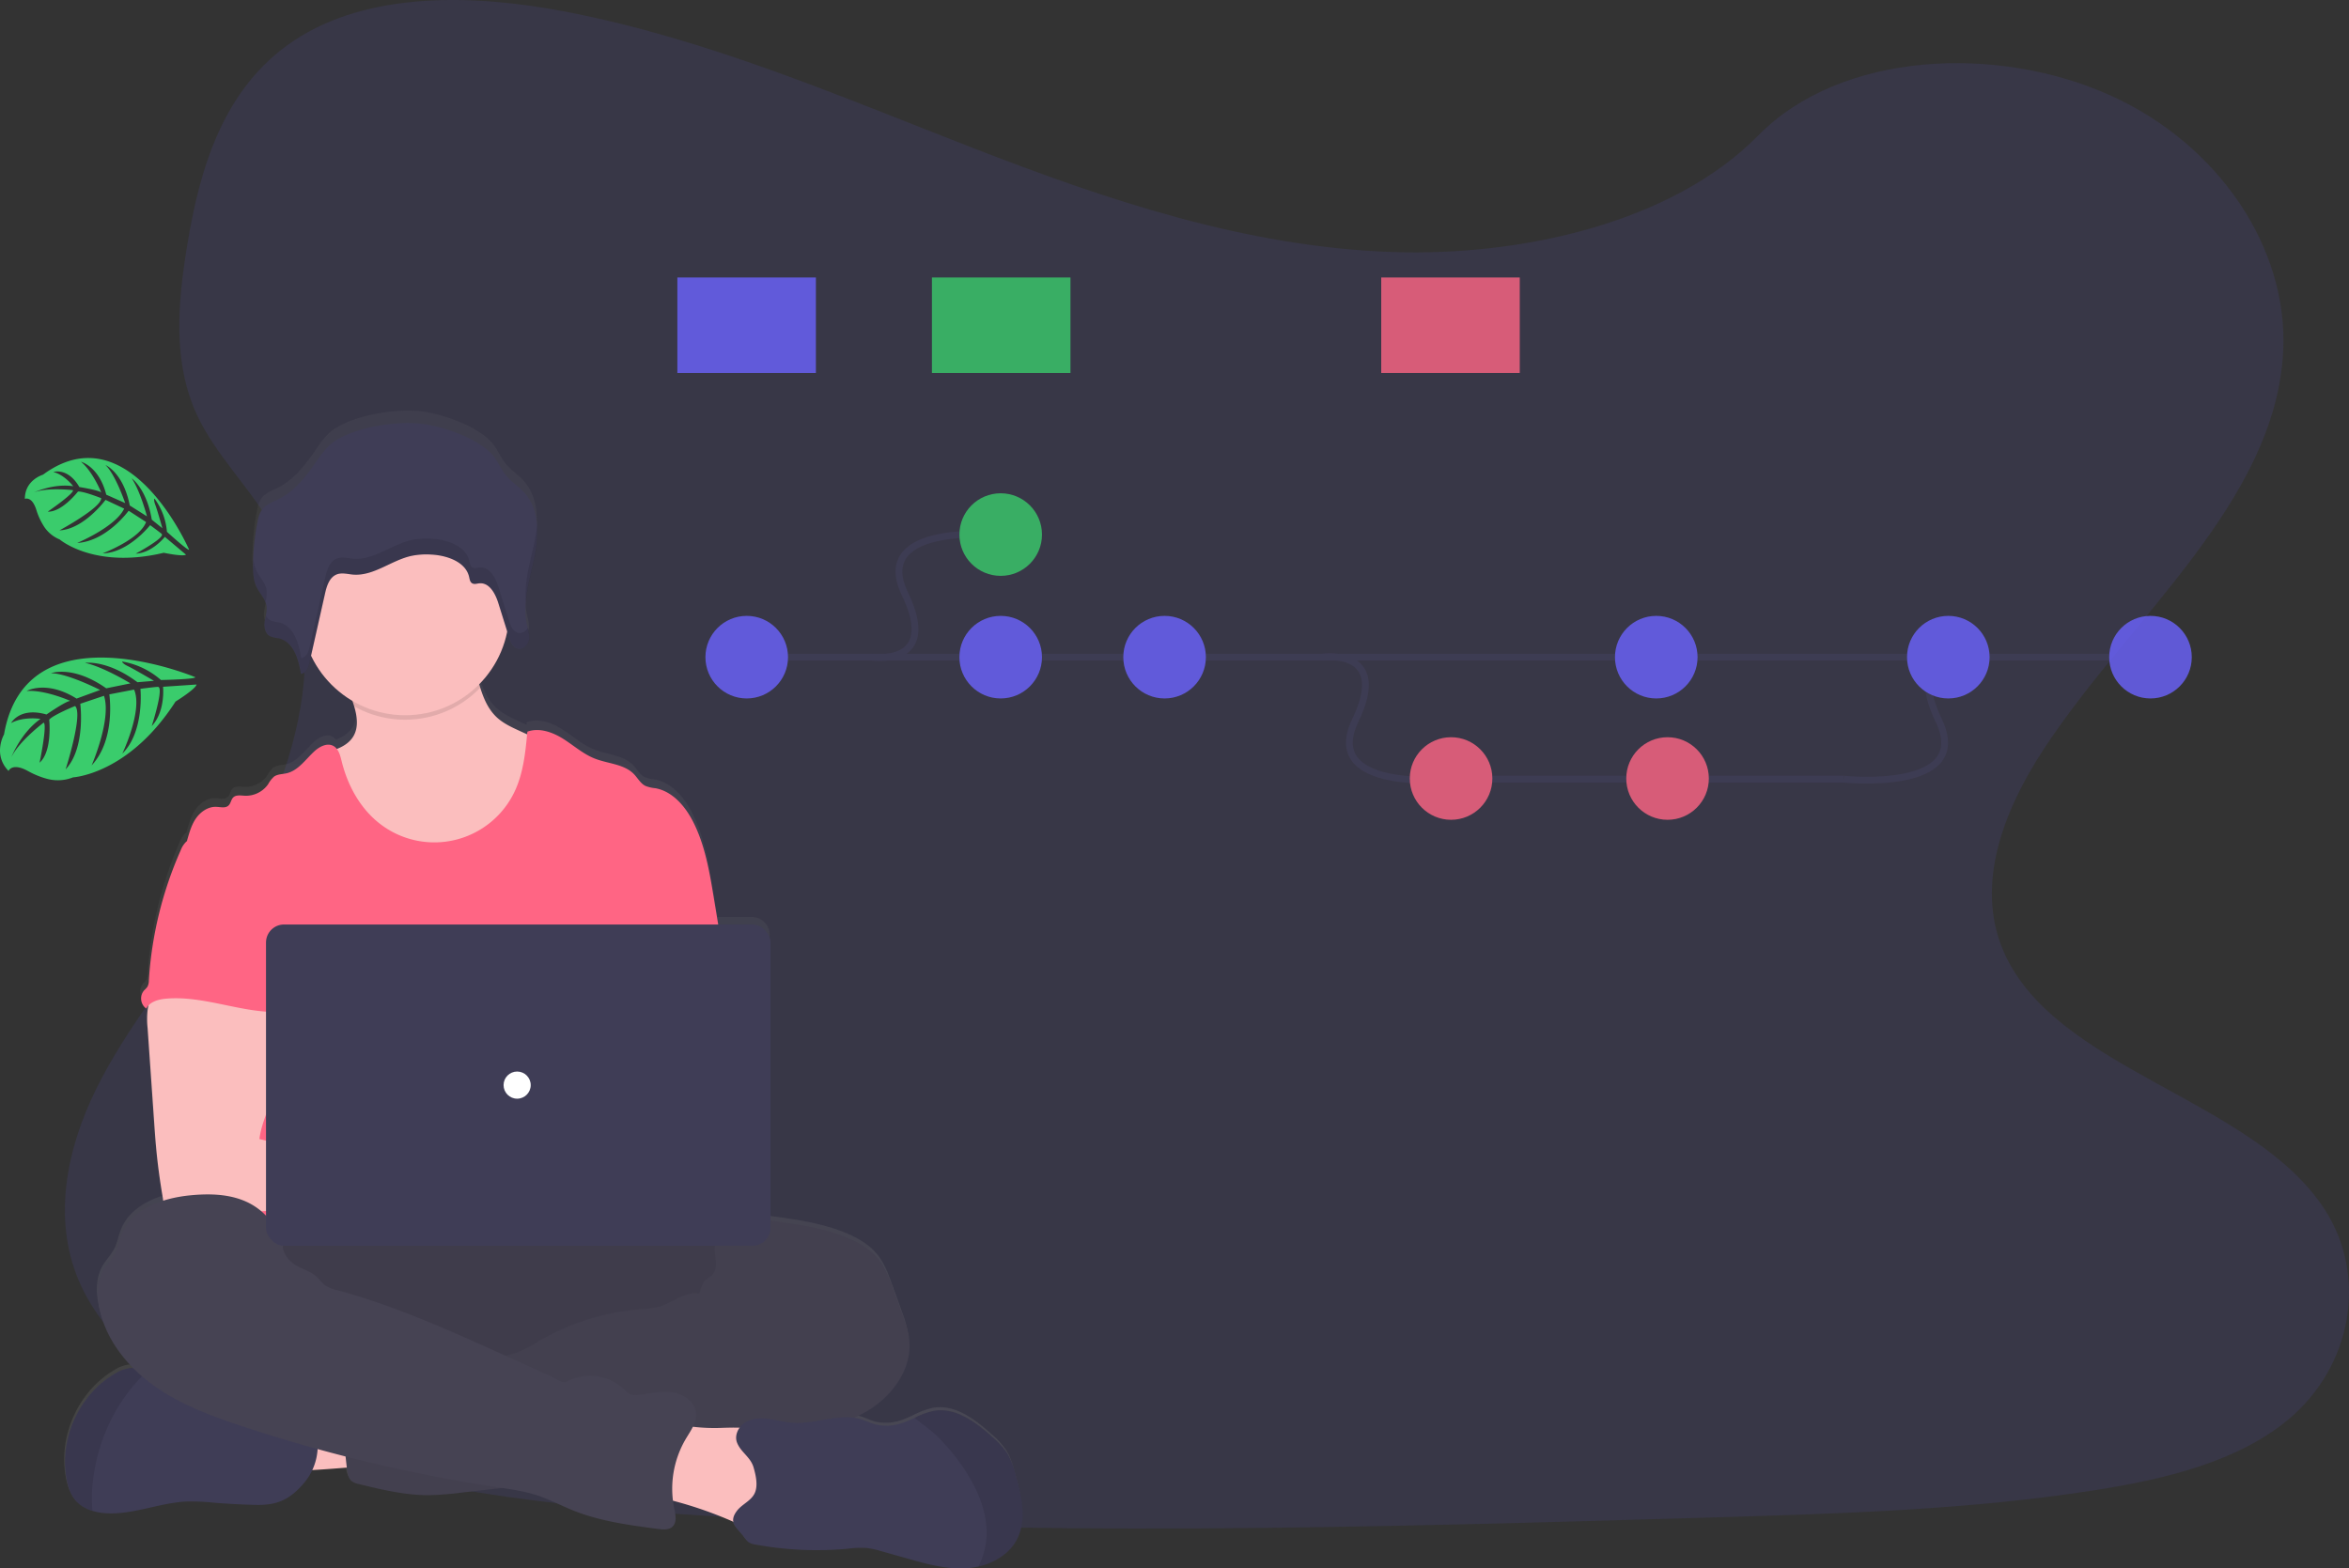 <svg xmlns="http://www.w3.org/2000/svg" xmlns:xlink="http://www.w3.org/1999/xlink" viewBox="0 0 1038.22 693.31"><rect x="0" y="0" width="1038.22" height="693.31" fill="#333333" stroke="none"/><defs><style>.cls-1,.cls-13{fill:#6c63ff;}.cls-1,.cls-10,.cls-5{opacity:0.1;}.cls-1,.cls-5,.cls-7{isolation:isolate;}.cls-2{fill:url(#linear-gradient);}.cls-3{fill:#fbbebe;}.cls-4{fill:#464353;}.cls-6{fill:#ff6584;}.cls-7{opacity:0.05;}.cls-8{fill:#3f3d56;}.cls-9{fill:#fff;}.cls-11{opacity:0.8;}.cls-12{fill:none;stroke:#3f3d56;stroke-miterlimit:10;stroke-width:3px;}.cls-14{fill:#3acc6c;}</style><linearGradient id="linear-gradient" x1="320.86" y1="-99.98" x2="320.86" y2="411.15" gradientTransform="matrix(1, 0, 0, -1, -80.89, 592.65)" gradientUnits="userSpaceOnUse"><stop offset="0" stop-color="gray" stop-opacity="0.25"/><stop offset="0.54" stop-color="gray" stop-opacity="0.12"/><stop offset="1" stop-color="gray" stop-opacity="0.1"/></linearGradient></defs><title>Asset 3</title><g id="Layer_2" data-name="Layer 2"><g id="b543c902-2711-464d-9f40-b15eb324e31e"><path class="cls-1" d="M615.24,111.4c-64.72-2.25-126.36-23.14-185.23-46S312.85,17.21,249.68,5.1C209.05-2.69,162.59-3.79,129.85,18c-31.5,21-41.68,57.15-47.16,90.72-4.11,25.27-6.54,51.85,4.75,75.5,7.83,16.42,21.74,30.22,31.36,45.95,33.46,54.72,9.81,122.2-26.46,175.63-17,25.06-36.74,49-49.87,75.66s-19.2,57.25-7.72,84.47c11.39,27,38.52,47.24,67.9,61.49,59.69,28.94,130,37.23,198.62,41.92,151.82,10.39,304.46,5.89,456.68,1.39,56.34-1.67,112.92-3.36,168.34-12.07,30.78-4.84,62.56-12.52,84.9-31,28.36-23.53,35.39-63.38,16.39-92.88-31.88-49.49-120-61.79-142.31-114.9-12.27-29.23.33-61.8,18.15-88.91,38.24-58.17,102.33-109.19,105.71-175.68,2.32-45.66-28.49-91.39-76.13-113C883.06,19.63,813.82,22.48,777,60,739,98.53,672.38,113.38,615.24,111.4Z"/><path class="cls-2" d="M448.73,651.49c-1-3.62-2-7.28-4-10.43a36.87,36.87,0,0,0-6.55-7.17c-7.25-6.58-16.15-13.26-25.76-11.6a34.42,34.42,0,0,0-8.54,3.12c-1.4.65-2.81,1.3-4.25,1.85a21.11,21.11,0,0,1-12.82,1.12c-2.2-.59-4.25-1.65-6.42-2.31a21.3,21.3,0,0,0-3.15-.68,54.41,54.41,0,0,0,6.09-3.21c10.78-6.6,19.38-18.53,18.18-31.29-.41-4.29-1.88-8.4-3.34-12.45l-3.84-10.62c-1.66-4.6-3.38-9.29-6.41-13.11-3.37-4.26-8.17-7.15-13.13-9.3-10.65-4.63-22.29-6.26-33.78-7.84l-.8-.11V413.33a8,8,0,0,0-8-8h-15.1q-1-6.12-2-12.22c-1.9-11.61-3.87-23.43-9.22-33.88-3.5-6.84-9.07-13.37-16.58-14.71a15.91,15.91,0,0,1-4.31-1c-2.2-1.08-3.4-3.48-5.09-5.25-4.36-4.57-11.45-4.64-17.29-7-5.16-2-9.38-5.91-14.08-8.88s-10.54-5.08-15.74-3.15a10.54,10.54,0,0,1-.11,1.13l-3.34-1.54c-3.6-1.67-7.27-3.38-10.16-6.12-3.71-3.5-5.69-8.14-7.23-13.07-.16-.51-.31-1-.47-1.55a46.42,46.42,0,0,0,12.44-23.75l.81,2.63a15.79,15.79,0,0,0,.64,1.74,6.76,6.76,0,0,0,2,2.83,3.36,3.36,0,0,0,.84.49,3.11,3.11,0,0,0,.86.22,3.26,3.26,0,0,0,1.24-.09,4.71,4.71,0,0,0,3-2.78,5.43,5.43,0,0,0,.42-2v-1a2,2,0,0,0-.05-.5v-.26a2.91,2.91,0,0,0-.1-.59c0-.19,0-.11,0-.16-.05-.25-.11-.51-.16-.76v-.19c0-.06-.09-.41-.14-.62s-.07-.27-.1-.41v-.06h0c-.1-.4-.19-.79-.28-1.19a34,34,0,0,1-.55-10.56,113,113,0,0,1,2.86-15.35l.21-.91c.08-.35.16-.7.23-1.06.16-.72.32-1.44.47-2.17h0l.36-1.84.27-1.64v-.21a47.4,47.4,0,0,0,.35-11.23h0c-.46-5.23-2.08-10.18-5.63-14.12-2.51-2.79-5.82-4.85-8.15-7.78-2.18-2.74-3.41-6.12-5.67-8.81-6.24-7.45-22.26-13.19-32.09-14.19-11.26-1.14-29.45,1.74-38.53,8.39-3.36,2.45-5.66,6-8,9.36-4.3,6.25-9.18,12.49-16.07,16-2.6,1.32-5.58,2.32-7.31,4.62a12.43,12.43,0,0,0-2,5.18,101.92,101.92,0,0,0-2.06,19.78h0v2.5a18.21,18.21,0,0,0,1.56,7.23c.16.34.34.67.53,1l.12.21a39.67,39.67,0,0,1,3.2,5.45,7.37,7.37,0,0,1,.49,1.66,12.41,12.41,0,0,1-.28,4.38h0a3.85,3.85,0,0,1-.13.66l-.09.43a.84.84,0,0,1-.08.44c-.08.43-.15.86-.21,1.28h0a9,9,0,0,0,.22,3.46,4.5,4.5,0,0,0,2.22,3,6.28,6.28,0,0,0,1.8.56c.63.11,1.27.18,1.89.32a9.58,9.58,0,0,1,2.29.85,9.33,9.33,0,0,1,1.93,1.24c.29.27.57.55.83.84a14.83,14.83,0,0,1,1.42,1.94q.31.54.6,1.08a25.16,25.16,0,0,1,1.71,4.52c.26.93.48,1.87.67,2.81.09.42.17.84.24,1.25s.14.83.2,1.24h0a2.77,2.77,0,0,0,.8-.16c1.47-.53,2.29-2.24,2.75-3.9.08-.28.15-.55.21-.82.23-1,.47-2.1.7-3.15a46.32,46.32,0,0,0,18.25,20.1c.28.83.55,1.65.79,2.49,1.31,4.53,1.94,9.27-.33,13.23-1.62,2.81-4.34,4.54-7.38,5.74a5,5,0,0,0-1.65-1.4c-2.63-1.32-5.79.28-8,2.25-4,3.62-7.26,8.81-12.52,10-1.9.44-4,.35-5.58,1.51a12.83,12.83,0,0,0-2.59,3.4,11.94,11.94,0,0,1-10.23,5.1c-1.83-.09-4-.51-5.25.83-.93,1-1,2.58-2,3.53-1.34,1.32-3.54.68-5.41.6-3.56-.15-6.87,2.15-8.9,5.1s-3,6.48-4,10v.06a7.15,7.15,0,0,0-.73.61,10.53,10.53,0,0,0-2.21,3.58,170.81,170.81,0,0,0-14.1,58.18,6,6,0,0,1-.64,2.82,13.94,13.94,0,0,1-1.47,1.6,5.62,5.62,0,0,0,.79,7.9l.14.1a6.16,6.16,0,0,1,1.07-1.42c-.11.46-.21.91-.28,1.32a35.51,35.51,0,0,0-.11,8.8q1.41,20.85,2.87,41.65c.27,3.93.54,7.85.9,11.77q1,11.39,3,22.67a9.78,9.78,0,0,0,.22,1c-8.15,2.59-15.4,7.27-18.45,15.08-1.06,2.7-1.54,5.64-2.84,8.23-1.43,2.84-3.78,5.11-5.34,7.89-2.69,4.78-2.81,10.64-1.83,16,1.89,10.45,7.54,19.79,15,27.39h-1a15.62,15.62,0,0,0-6.83,2.45c-15.78,9.22-24.8,29-21.51,47.06.65,3.53,1.78,7.11,4.14,9.8a15.42,15.42,0,0,0,7.28,4.46,25.18,25.18,0,0,0,5.37,1c12.3,1,24.21-4.7,36.54-5.18a100,100,0,0,1,12.23.57q8.91.75,17.85.94c9.69.23,15.14-2.35,21.32-9.59a26.32,26.32,0,0,0,3.77-5.94c5.26-.3,11.07-.76,15.27-1.1l.06.58c.23,2,.58,4.3,2.18,5.56a7.61,7.61,0,0,0,3,1.23c10.1,2.48,20.32,5,30.72,5a129.53,129.53,0,0,0,14.59-1.12l18.27-2.11a91.79,91.79,0,0,1,15.7,3.42c5.28,1.79,10.21,4.45,15.37,6.56,12,4.86,24.9,6.6,37.68,8.3,2.18.29,4.68.49,6.29-1,2.08-2,1.39-5.34.8-8.14-.24-1.15-.42-2.3-.56-3.46a176,176,0,0,1,25.24,8.76l1.43.63c.42,2.18,2.43,3.92,4.36,6.27a15.7,15.7,0,0,0,2.21,2.74,7.34,7.34,0,0,0,3.17,1.14,147.42,147.42,0,0,0,40.93,1.85,41.76,41.76,0,0,1,8.44-.29,36.36,36.36,0,0,1,6.1,1.37l11.57,3.32c8.53,2.44,17.26,4.91,26.11,4.36a33.24,33.24,0,0,0,5.33-.77c7-1.62,13.52-5.53,16.88-11.82C453.48,671.41,451.29,660.89,448.73,651.49Z"/><path class="cls-3" d="M125,649.54c-2.11-4.8-4.11-10.32-2-15.12a12.84,12.84,0,0,1,6.65-6.25,32.09,32.09,0,0,1,9-2.22,125.6,125.6,0,0,1,29.26-.4c.71,5.62-.79,11.32-2.08,16.75-1.17,5-1.84,5.74-7,6C155.51,648.48,125.81,651.31,125,649.54Z"/><ellipse class="cls-4" cx="214.07" cy="577.16" rx="143" ry="40"/><ellipse class="cls-5" cx="214.07" cy="577.16" rx="143" ry="40"/><path class="cls-3" d="M239.71,366a44.51,44.51,0,0,1-22.94,20.84,57.56,57.56,0,0,1-18.21,3.46c-6.79.31-13.72-.13-20.1-2.45-8.56-3.1-15.67-9.44-21-16.83s-9-15.83-12.19-24.34c-1.68-4.43-3.28-9.15-2.49-13.83,5.15-1.17,10.79-2.89,13.45-7.46,2.27-3.92,1.64-8.62.33-13.1-.37-1.27-.8-2.53-1.23-3.74-1-2.9-4.45-8.41-2-10.89,1.53-1.57,7.94-2.37,10.15-3.39,6.81-3.14,13.09-7.68,20.57-9.17,6.47-1.29,13.15-.08,19.61,1.26a6.58,6.58,0,0,1,2.42.87,5.84,5.84,0,0,1,1.8,2.7c1.84,4.48,2.92,9.43,4.4,14.1,1.54,4.89,3.52,9.48,7.23,13,2.89,2.71,6.57,4.41,10.17,6.06l8.86,4.06a11.82,11.82,0,0,1,4.19,2.71,10.61,10.61,0,0,1,2,5.44A50.89,50.89,0,0,1,239.71,366Z"/><path class="cls-5" d="M212.24,304a46,46,0,0,1-55.67,8.26c-.37-1.27-.8-2.53-1.23-3.74-1-2.9-4.45-8.41-2-10.89,1.53-1.57,7.94-2.37,10.15-3.39,6.81-3.14,13.09-7.68,20.57-9.17,6.47-1.29,13.15-.08,19.61,1.26a6.58,6.58,0,0,1,2.42.87,5.84,5.84,0,0,1,1.8,2.7C209.68,294.41,210.76,299.36,212.24,304Z"/><circle class="cls-3" cx="179.07" cy="270.16" r="46"/><path class="cls-6" d="M319.22,419.45l-3.78-22.9c-1.91-11.49-3.88-23.2-9.22-33.55-3.51-6.78-9.08-13.24-16.59-14.58a16,16,0,0,1-4.32-1c-2.2-1.06-3.4-3.44-5.09-5.2-4.36-4.52-11.46-4.59-17.3-6.89-5.16-2-9.38-5.85-14.08-8.79s-10.55-5-15.75-3.12c-.84,8.95-1.73,18.1-5.53,26.25a39.26,39.26,0,0,1-59.26,14.76c-8.91-6.71-14.62-17.06-17.28-27.89-.65-2.64-1.39-5.67-3.82-6.88-2.63-1.32-5.79.28-8,2.22-4,3.59-7.27,8.73-12.53,9.94-1.9.44-4,.35-5.58,1.5a12.72,12.72,0,0,0-2.6,3.37,12,12,0,0,1-10.23,5.06c-1.83-.09-4-.51-5.25.82-.93,1-1,2.56-2,3.49-1.35,1.31-3.54.67-5.42.6-3.56-.15-6.87,2.13-8.91,5s-3,6.42-4,9.86c10.93,24.34,20.93,48.71,31.86,73.05a6.31,6.31,0,0,1,.79,3,7.38,7.38,0,0,1-1.36,3c-5.36,8.61-5.19,19.44-4.6,29.56s1.31,20.81-3.21,29.88c-1.23,2.49-2.83,4.77-4,7.26C99.42,522.91,98.43,541,100,547H326.11c-4.31-11.85-2.67-35.63-1.77-48.21.63-8.8-1-17.59-1.7-26.39C321.11,454.44,322.19,437.39,319.22,419.45Z"/><path class="cls-3" d="M65.36,445.65a35.43,35.43,0,0,0-.12,8.73l2.87,41.27c.27,3.89.54,7.77.9,11.65.69,7.53,1.72,15,3,22.46a4,4,0,0,0,4.1,3.89c12.65,2.68,25.72,2.57,38.63,1.84,19.7-1.1,39.37-3.61,59.1-3.18,5.08.11,11,0,14.08-4s1.29-10.47-2.73-13.7-9.48-4-14.64-4c-6.83-.07-13.66.9-20.47.5-6.25-.37-12.36-1.88-18.42-3.39l-17-4.23c.65-5.15,2.61-10,4.47-14.89,3.34-8.67,6.46-17.63,6.52-26.92s-3.44-19.06-11.05-24.38c-6.26-4.37-14.32-5.18-21.95-5-5.55.16-15.14-1.17-20.21,1C68.43,435.06,66.11,441.72,65.36,445.65Z"/><path class="cls-4" d="M330.79,540c3.33-1.27,7-.81,10.57-.33,11.49,1.57,23.15,3.18,33.8,7.77,5,2.14,9.76,5,13.14,9.21,3,3.79,4.75,8.43,6.41,13l3.84,10.52c1.46,4,2.94,8.08,3.35,12.33,1.2,12.59-7.41,24.46-18.24,31s-23.58,8.87-36,11.31-24.89,5.14-37.26,8a149.59,149.59,0,0,1-17.53,3.45c-13.24,1.5-27.08-.71-39.66,3.67-5,1.75-9.91,4.35-15.1,5.56a92.33,92.33,0,0,1-10.44,1.59l-23.81,2.72a129.71,129.71,0,0,1-14.6,1.12c-10.4,0-20.63-2.46-30.73-4.92a7.72,7.72,0,0,1-3-1.21c-1.6-1.26-1.95-3.49-2.18-5.51q-1.53-13.41-2.68-26.85c-.24-2.91-.42-6.06,1.17-8.51,2-3,5.9-3.94,9.46-4.52A246.88,246.88,0,0,1,207,606.24c5.81-5.81,15.39-5.84,23-9a67.62,67.62,0,0,0,8.11-4.41,106,106,0,0,1,44.53-14.07,41.28,41.28,0,0,0,9.11-1.3c5.89-1.83,11.26-6.81,17.31-5.59.75-2.07,1.27-4.84,3-6.26.86-.73,1.92-1.22,2.71-2,1.67-1.69,1.82-4.35,1.57-6.71s-.81-4.78-.2-7.08a9.45,9.45,0,0,1,1.11-2.47C320.23,542.17,324.76,539.51,330.79,540Z"/><path class="cls-7" d="M330.79,540c3.33-1.27,7-.81,10.57-.33,11.49,1.57,23.15,3.18,33.8,7.77,5,2.14,9.76,5,13.14,9.21,3,3.79,4.75,8.43,6.41,13l3.84,10.52c1.46,4,2.94,8.08,3.35,12.33,1.2,12.59-7.41,24.46-18.24,31s-23.58,8.87-36,11.31-24.89,5.14-37.26,8a149.59,149.59,0,0,1-17.53,3.45c-13.24,1.5-27.08-.71-39.66,3.67-5,1.75-9.91,4.35-15.1,5.56a92.33,92.33,0,0,1-10.44,1.59l-23.81,2.72a129.71,129.71,0,0,1-14.6,1.12c-10.4,0-20.63-2.46-30.73-4.92a7.72,7.72,0,0,1-3-1.21c-1.6-1.26-1.95-3.49-2.18-5.51q-1.53-13.41-2.68-26.85c-.24-2.91-.42-6.06,1.17-8.51,2-3,5.9-3.94,9.46-4.52A246.88,246.88,0,0,1,207,606.24c5.81-5.81,15.39-5.84,23-9a67.62,67.62,0,0,0,8.11-4.41,106,106,0,0,1,44.53-14.07,41.28,41.28,0,0,0,9.11-1.3c5.89-1.83,11.26-6.81,17.31-5.59.75-2.07,1.27-4.84,3-6.26.86-.73,1.92-1.22,2.71-2,1.67-1.69,1.82-4.35,1.57-6.71s-.81-4.78-.2-7.08a9.45,9.45,0,0,1,1.11-2.47C320.23,542.17,324.76,539.51,330.79,540Z"/><path class="cls-8" d="M134.22,655.72c-6.19,7.17-11.64,9.73-21.33,9.5Q104,665,95,664.29a100.2,100.2,0,0,0-12.24-.57c-12.34.48-24.25,6.13-36.56,5.14a25.81,25.81,0,0,1-5.37-1,15.58,15.58,0,0,1-7.29-4.42c-2.36-2.67-3.49-6.21-4.14-9.71-3.29-17.94,5.73-37.48,21.52-46.61a15.81,15.81,0,0,1,6.84-2.43,16.23,16.23,0,0,1,6.92,1.52l.15.06A52.43,52.43,0,0,1,82,617.71a9.55,9.55,0,0,0,2.62,2.11,8.82,8.82,0,0,0,3.09.58l13.14.83a31.32,31.32,0,0,1,6.6.91,53.22,53.22,0,0,1,6.94,3c7.07,3.16,14.91,4,22.55,5.22a3.37,3.37,0,0,1,2,.8,3.33,3.33,0,0,1,.62,1.3A25.51,25.51,0,0,1,134.22,655.72Z"/><path class="cls-5" d="M64.86,606.28a79,79,0,0,0-13.15,16.44A82.07,82.07,0,0,0,41,655.26a59.73,59.73,0,0,0-.11,12.61,15.58,15.58,0,0,1-7.29-4.42c-2.36-2.67-3.49-6.21-4.14-9.71C26.14,635.8,35.16,616.26,51,607.13a15.81,15.81,0,0,1,6.84-2.43,16.23,16.23,0,0,1,6.92,1.52Z"/><path class="cls-3" d="M319.35,631.16c7.35-.2,15.6-.57,21,4.38,5.15,4.68,5.83,12.4,6.17,19.35l.39,8.07c.12,2.46.22,5-.77,7.28-1.76,4-6.59,5.93-11,5.7s-8.46-2.16-12.49-3.9a176.2,176.2,0,0,0-34-10.71q.57-8.37,1.9-16.66c.61-3.83.71-10.24,3.27-13.42,2.71-3.36,6.24-1.54,9.92-.92A79.14,79.14,0,0,0,319.35,631.16Z"/><path class="cls-4" d="M125.11,550.07c0,1-1.57,0-1.71-1.07-1.1-8.09-7.52-14.76-15-18s-16-3.41-24.1-2.64c-12.25,1.16-26,5.85-30.48,17.3-1.06,2.68-1.54,5.58-2.84,8.15-1.44,2.82-3.79,5.07-5.35,7.81-2.69,4.74-2.8,10.55-1.83,15.91,2.61,14.3,12.39,26.53,24.24,35s25.7,13.53,39.51,18.09a684.48,684.48,0,0,0,112,26.75c6.16.93,12.38,1.79,18.28,3.77,5.28,1.77,10.22,4.42,15.38,6.5,12,4.82,24.91,6.54,37.7,8.23,2.18.28,4.68.48,6.29-1,2.08-1.93,1.39-5.29.8-8.06a43.36,43.36,0,0,1,5.11-30.76c2.14-3.6,4.92-7.29,4.52-11.46-.48-4.86-5.32-8.3-10.14-9.08s-9.72.37-14.56,1c-1.67.22-3.49.36-4.95-.49A9.61,9.61,0,0,1,276,614.3a21.93,21.93,0,0,0-25.54-3.57c-1.79,1-4.5-1.23-6.36-2.07l-21-9.52c-24.16-10.93-48.44-21.91-74-28.83a15.39,15.39,0,0,1-5.7-2.37c-1.27-1-2.18-2.36-3.35-3.47-2.55-2.41-6.1-3.37-9.16-5.08S124.41,553.5,125.11,550.07Z"/><path class="cls-8" d="M449.32,680.76c-3.36,6.23-9.88,10.11-16.88,11.71a33.34,33.34,0,0,1-5.34.76c-8.85.55-17.59-1.9-26.12-4.32l-11.58-3.26a37.34,37.34,0,0,0-6.1-1.36,41.76,41.76,0,0,0-8.44.29,149.08,149.08,0,0,1-41-1.84,7.2,7.2,0,0,1-3.17-1.13,15.5,15.5,0,0,1-2.21-2.71c-3.15-3.79-6.54-6-2.81-11,2.15-2.9,6.14-4.35,7.81-7.68s.6-8.06-.39-11.5c-1.35-4.75-5.79-6.8-7.38-11.16-1.19-3.29.81-7.11,3.82-8.9s6.73-1.93,10.2-1.47,6.87,1.44,10.36,1.71c10.26.82,20.75-4.47,30.6-1.49,2.17.66,4.22,1.71,6.42,2.29a21.36,21.36,0,0,0,12.83-1.11c1.44-.54,2.85-1.19,4.25-1.83a34.57,34.57,0,0,1,8.55-3.09c9.61-1.65,18.52,5,25.77,11.49a36.77,36.77,0,0,1,6.55,7.1,35.64,35.64,0,0,1,4,10.33C451.71,661.84,453.9,672.26,449.32,680.76Z"/><path class="cls-5" d="M449.32,680.76c-3.36,6.23-9.88,10.11-16.88,11.71A32.71,32.71,0,0,0,436,675.31c-.6-9.51-4.78-18.47-10.11-26.37a94.06,94.06,0,0,0-11.14-13.57c-3.18-3.2-7.09-5.74-10.51-8.67a34.57,34.57,0,0,1,8.55-3.09c9.61-1.65,18.52,5,25.77,11.49a36.77,36.77,0,0,1,6.55,7.1,35.64,35.64,0,0,1,4,10.33C451.71,661.84,453.9,672.26,449.32,680.76Z"/><path class="cls-6" d="M82.11,372.26a10.28,10.28,0,0,0-2.22,3.55,167.68,167.68,0,0,0-14.1,57.62,5.76,5.76,0,0,1-.65,2.79,12.31,12.31,0,0,1-1.47,1.59,5.52,5.52,0,0,0,.66,7.78l.28.22c1.65-3.11,5.6-4.12,9.11-4.39,16.81-1.33,33.23,6.49,50.09,5.9-1.19-4.11-2.9-8.06-3.87-12.22-4.29-18.47,6.41-38.58-.15-56.37-1.31-3.56-3.5-7.06-7-8.62a18.63,18.63,0,0,0-4.45-1.18c-4.26-.77-12.74-4.06-16.86-2.74-1.52.49-2.12,1.92-3.38,2.78C86.24,370.2,83.7,370.65,82.11,372.26Z"/><rect class="cls-8" x="117.57" y="408.66" width="223" height="142" rx="7.97"/><circle class="cls-9" cx="228.57" cy="479.66" r="6"/><path class="cls-8" d="M147.29,195.5c-3.36,2.43-5.66,5.92-8,9.27-4.31,6.19-9.19,12.37-16.08,15.82-2.61,1.31-5.59,2.3-7.32,4.58a12.22,12.22,0,0,0-2,5.13,101.65,101.65,0,0,0-2.06,19.6c0,3.28.14,6.66,1.59,9.64,1.37,2.8,3.84,5.17,4.35,8.22.39,2.38-.49,4.75-.8,7.14s.23,5.22,2.44,6.36a14.66,14.66,0,0,0,3.7.87c6.65,1.48,8.88,9.28,9.89,15.73,2.26-.13,3.28-2.72,3.75-4.83l6.93-30.81c.75-3.34,2-7.21,5.33-8.38,2.23-.77,4.67-.05,7,.15,9.15.75,16.89-6.32,25.84-8.27a33,33,0,0,1,8.71-.58c7.06.35,15.27,3.25,16.77,9.84.25,1.07.4,2.35,1.4,2.88s2.05.08,3.1,0c4.48-.45,7.12,4.59,8.41,8.71l4.7,15c.7,2.27,1.88,4.94,4.34,5.23,2.27.28,4.2-1.87,4.54-4s-.4-4.34-.89-6.48c-2.21-9.85,1.17-19.93,3.23-29.8s2.43-21.21-4.48-28.81c-2.51-2.75-5.81-4.8-8.15-7.7-2.18-2.72-3.41-6.06-5.67-8.73-6.25-7.37-22.28-13.06-32.11-14C174.57,186.06,156.37,188.91,147.29,195.5Z"/><g class="cls-10"><path d="M229.37,279.8c-2.46-.3-3.64-3-4.34-5.23q-2.35-7.5-4.7-15c-1.29-4.13-3.93-9.17-8.41-8.71-1,.11-2.18.52-3.1,0s-1.15-1.81-1.4-2.88c-1.5-6.6-9.71-9.49-16.77-9.84a33.46,33.46,0,0,0-8.71.57c-8.95,2-16.69,9-25.84,8.27-2.36-.19-4.8-.91-7-.14-3.37,1.16-4.58,5-5.33,8.38L136.84,286c-.47,2.12-1.49,4.71-3.75,4.83-1-6.44-3.24-14.24-9.89-15.72a15.58,15.58,0,0,1-3.7-.87,4.31,4.31,0,0,1-1.93-2.15c-.18.93-.39,1.86-.51,2.79-.3,2.38.23,5.22,2.44,6.36a14.66,14.66,0,0,0,3.7.87c6.65,1.48,8.88,9.28,9.89,15.73,2.26-.13,3.28-2.72,3.75-4.83l6.93-30.81c.75-3.34,2-7.21,5.33-8.38,2.23-.77,4.67-.05,7,.15,9.15.75,16.89-6.32,25.84-8.27a33,33,0,0,1,8.71-.58c7.06.35,15.27,3.25,16.77,9.84.25,1.07.4,2.35,1.4,2.88s2.05.08,3.1,0c4.48-.45,7.12,4.59,8.41,8.71q2.34,7.51,4.7,15c.7,2.27,1.88,4.94,4.34,5.23,2.27.28,4.2-1.87,4.54-4a13.64,13.64,0,0,0-.6-5.31A4.14,4.14,0,0,1,229.37,279.8Z"/><path d="M117.83,260.76c-.51-3.05-3-5.42-4.35-8.22a16.4,16.4,0,0,1-1.48-6c0,1.12-.1,2.24-.11,3.37,0,3.28.14,6.66,1.59,9.64,1.11,2.27,2.94,4.27,3.86,6.58A15.18,15.18,0,0,0,117.83,260.76Z"/><path d="M236.25,239.48c-1.82,8.72-4.66,17.6-3.78,26.34.57-6.45,2.45-12.94,3.78-19.34a51,51,0,0,0,1.16-14.83A62.64,62.64,0,0,1,236.25,239.48Z"/></g><g class="cls-11"><line class="cls-12" x1="330.04" y1="290.49" x2="955.1" y2="290.49"/><path class="cls-12" d="M385.57,290.48s29.89,4.15,14.41-27.92,42-26,42-26"/><path class="cls-12" d="M584.64,290.48s29.89-4.14,14.41,27.93,42,26,42,26"/><path class="cls-12" d="M871.27,290.48s-29.9-4.14-14.41,27.93-42,26-42,26"/><line class="cls-12" x1="814.86" y1="344.4" x2="649.93" y2="344.4"/><circle class="cls-13" cx="330.04" cy="290.49" r="18.25"/><circle class="cls-14" cx="442.29" cy="236.3" r="18.25"/><circle class="cls-13" cx="442.29" cy="290.49" r="18.25"/><circle class="cls-13" cx="514.73" cy="290.49" r="18.25"/><circle class="cls-6" cx="641.35" cy="344.13" r="18.25"/><circle class="cls-6" cx="737.03" cy="344.13" r="18.25"/><circle class="cls-13" cx="732.04" cy="290.49" r="18.25"/><circle class="cls-13" cx="950.48" cy="290.49" r="18.25"/><circle class="cls-13" cx="861.12" cy="290.49" r="18.25"/><rect class="cls-13" x="299.38" y="122.66" width="61.23" height="42.2"/><rect class="cls-14" x="411.9" y="122.66" width="61.23" height="42.2"/><rect class="cls-6" x="610.48" y="122.66" width="61.23" height="42.2"/></g><path class="cls-14" d="M86.35,299.36S11.58,267.92,1.78,324.65c0,0-5.11,8.84,2,16.14,0,0,1.53-3.92,8.75.13a37.08,37.08,0,0,0,8.16,3.32,18.36,18.36,0,0,0,11.62-.62h0s24.59-1.33,45.27-33.5c0,0,8.87-5.48,9.31-7.54l-14.82,1s1.14,10.85-5,17.36c0,0,5.44-16.84,2.83-17.31-.53-.1-7.83.86-7.83.86s1.89,18.87-8,28.63c0,0,9.18-19.19,5.19-28.29l-10.94,2.11s3,19.85-7.82,31.39c0,0,8.9-20.4,5.46-30.76l-10.47,3.52S38,330.5,29,340.09c0,0,7.9-24.61,4.18-28,0,0-9.42,3.82-11.43,6,0,0,1.49,14-4.26,19.05,0,0,3.53-17,1.78-17.7,0,0-10.94,8.24-14.28,15.35,0,0,4.16-10.86,12.91-17,0,0-7.35-1.24-13,1.83,0,0,3.78-7.21,15.65-3.79,0,0,8.79-6.09,10.55-6,0,0-11.23-5-19.34-4.38,0,0,8.7-5,22.08,3.35L44.25,305s-14.5-7.43-21.76-7.4c0,0,9.66-3.74,24.47,6.66l10.7-2.18s-12-7.35-20.09-9.06c0,0,9.7-1.54,23.18,8.55l7.31-.61s-8.85-5.22-11.53-6.49S54,292.41,54,292.41a34.9,34.9,0,0,1,17.14,8.18S86.29,300.29,86.35,299.36Z"/><path class="cls-14" d="M83.59,243S57.11,181.73,19,209.83c0,0-8.06,2.34-8,10.7,0,0,3.14-1.46,5.13,5.07a29.63,29.63,0,0,0,3,6.61,15,15,0,0,0,7.25,6.25h0s15.37,13.22,46,5.89c0,0,8.4,1.79,9.83.83l-9.36-7.87s-5.51,7.1-12.89,7.44c0,0,12.83-6.9,11.55-8.67-.26-.36-5.15-3.94-5.15-3.94s-9.62,12.28-21,12.47c0,0,16.39-6.18,19.2-13.85l-7.7-5S47.11,239.27,34.11,240c0,0,16.91-7.05,20.77-15.17l-8.23-3.87s-9.56,13-20.37,13.49c0,0,18.72-10.12,18.43-14.25,0,0-7.77-3.1-10.24-2.92,0,0-7.07,9.15-13.38,8.89,0,0,11.79-8.09,11.15-9.5,0,0-11.2-1.34-17.23,1,0,0,8.66-4.08,17.35-2.74,0,0-3.66-4.93-8.75-6.3,0,0,6.36-2.13,11.46,6.65,0,0,8.68,1.4,9.7,2.44,0,0-3.81-9.39-9-13.62,0,0,8,2,11.2,14.57l8.36,3.71S51,209.67,46.61,205.56c0,0,7.87,3.28,10.75,17.9l7.6,4.79s-2.94-11.2-6.77-16.83c0,0,6.64,4.62,8.89,18.29l4.7,3.8s-2.29-8.14-3.16-10.42-.33-2.7-.33-2.7a28.64,28.64,0,0,1,5.49,14.68S83,243.51,83.59,243Z"/></g></g></svg>